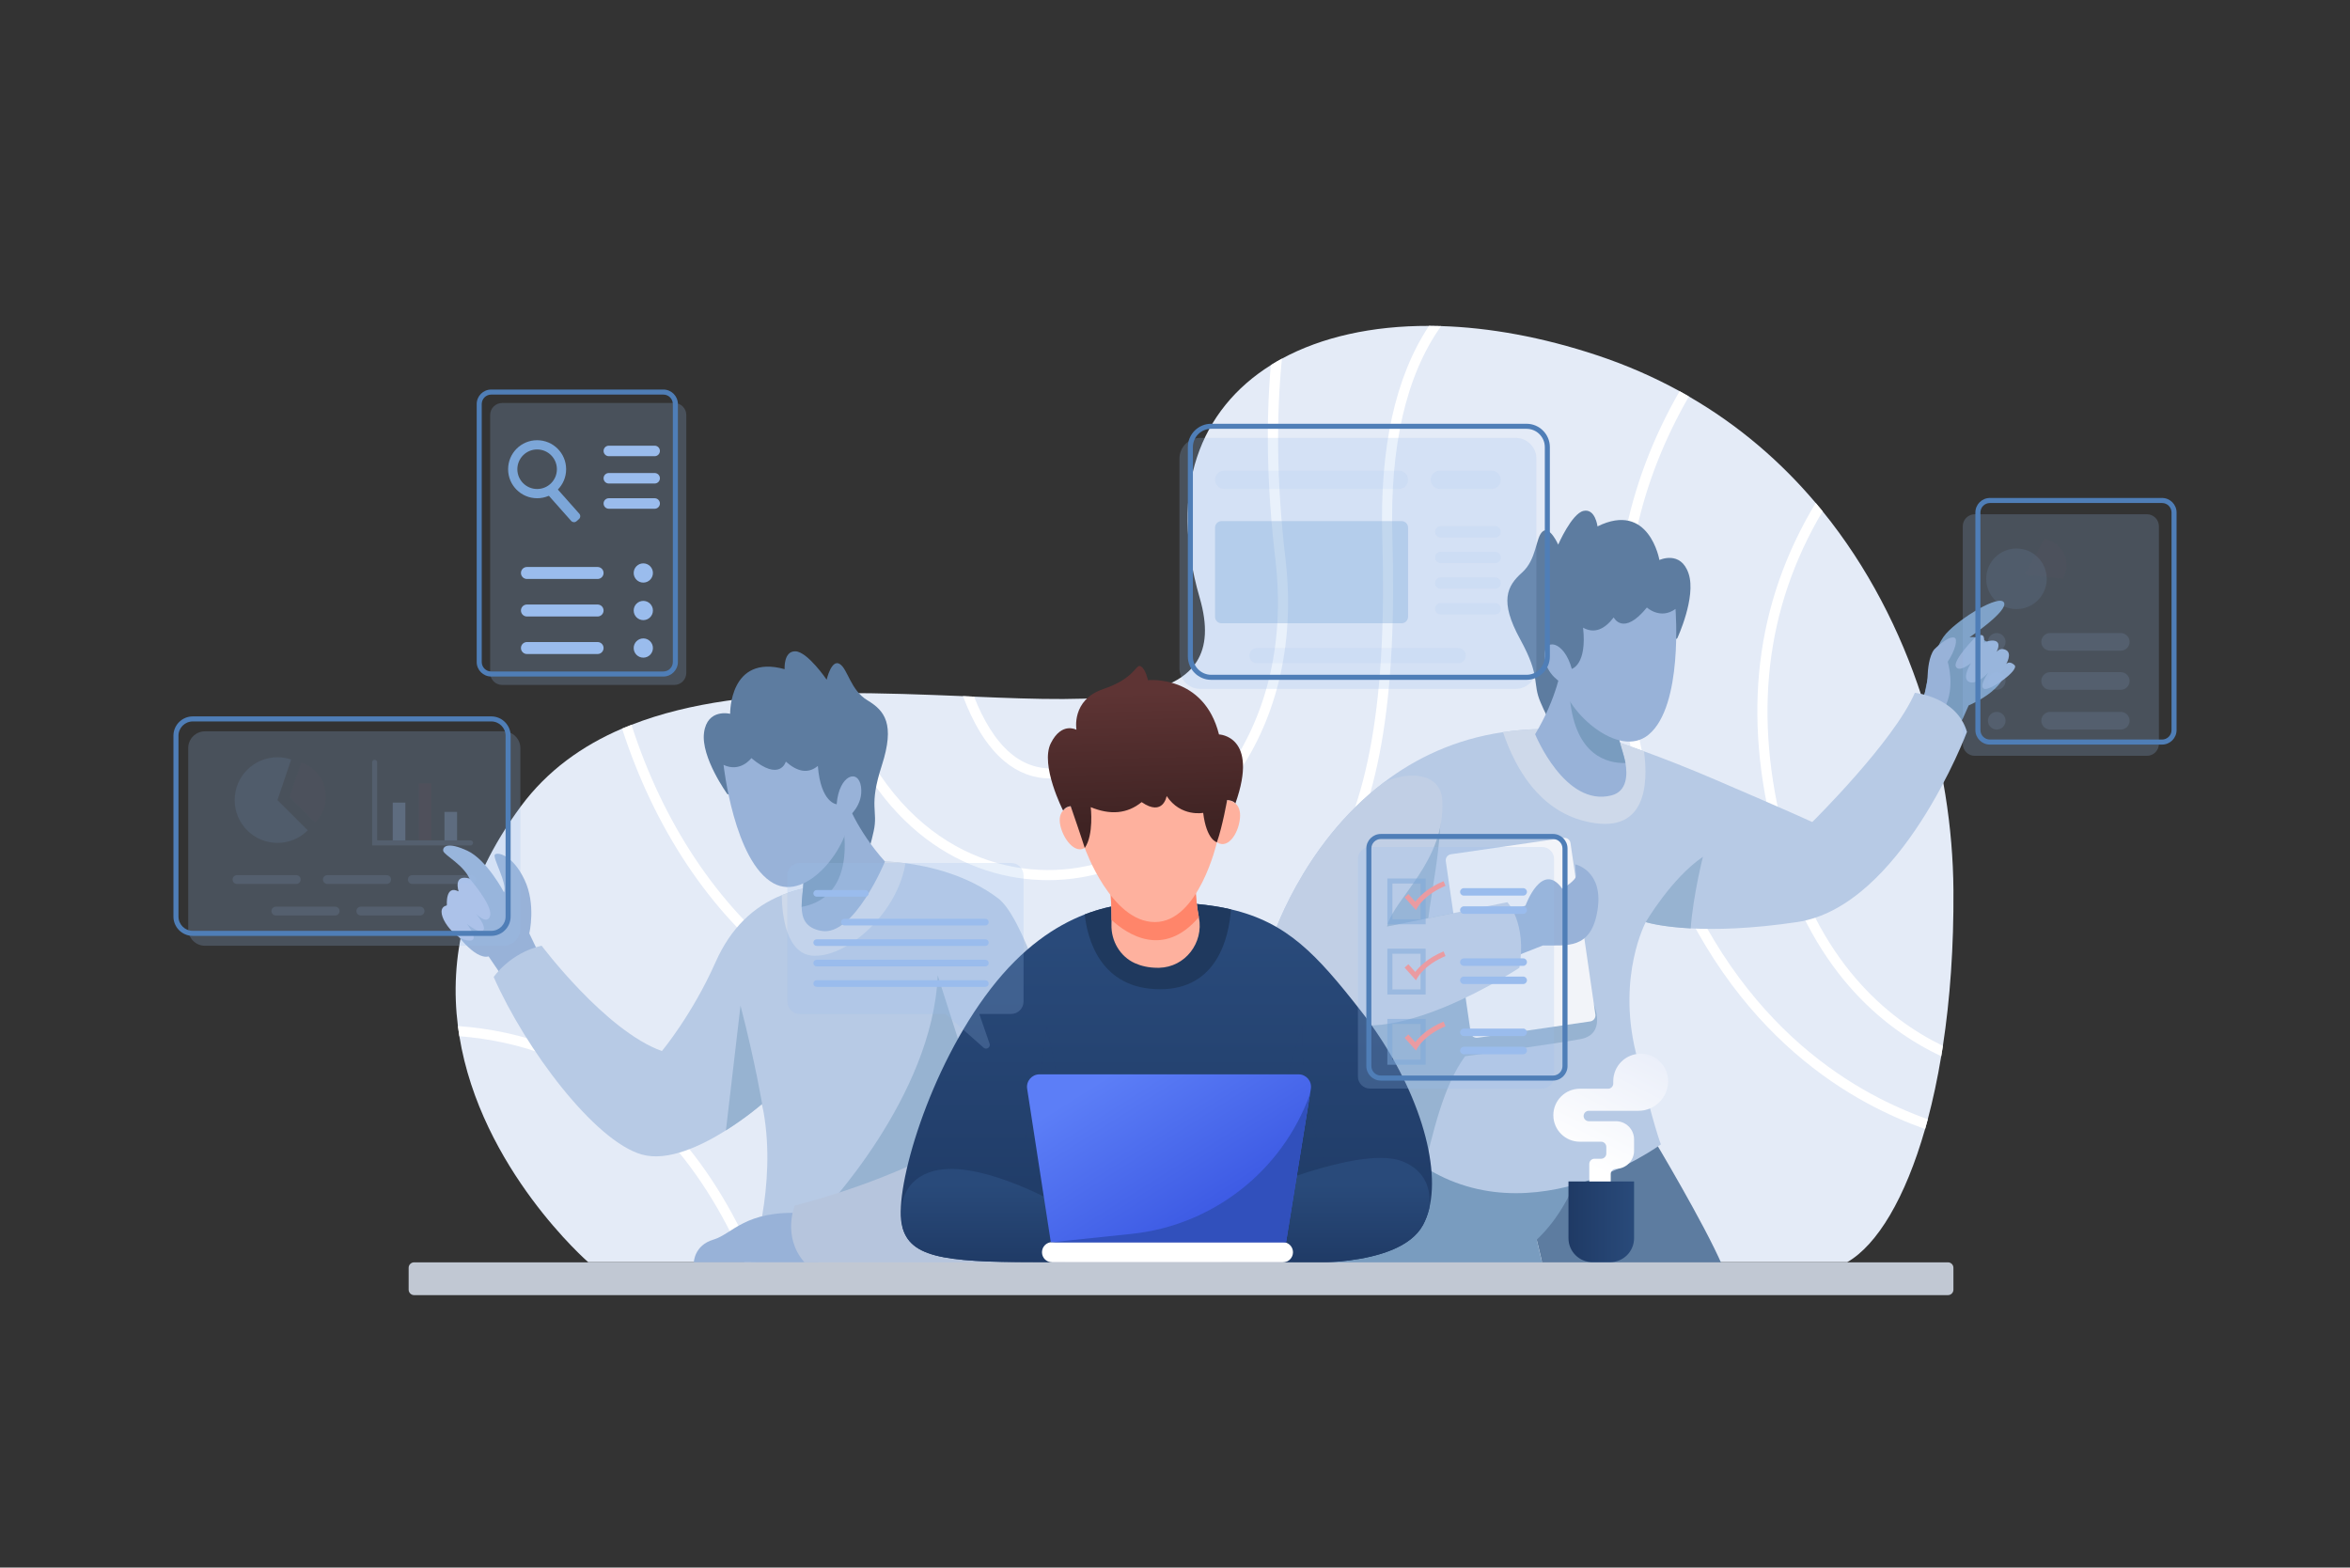 <svg width="1000" height="667" viewBox="0 0 1000 667" fill="none" xmlns="http://www.w3.org/2000/svg">
<rect x="0" y="0" width="1000" height="667" fill="#333333" stroke="none"/>
<path d="M831.25 378.725C831.422 403.031 829.79 425.315 826.763 445.025C826.549 446.507 826.313 447.988 826.055 449.425C824.466 459.024 822.534 467.976 820.343 476.243C819.957 477.66 819.57 479.055 819.183 480.429C810.769 509.844 798.809 529.725 786.055 537.068H250.31C250.31 537.068 204.643 497.476 195.475 440.924C195.239 439.485 195.025 438.047 194.854 436.587C191.289 408.44 197.022 376.385 221.691 343.041C232.942 327.863 247.734 317.299 264.718 310.021C266.049 309.463 267.358 308.925 268.711 308.411C293.895 298.556 323.481 295.464 353.195 294.992C354.698 294.971 356.202 294.948 357.705 294.948C375.395 294.82 393.045 295.549 409.77 296.216C411.359 296.301 412.926 296.365 414.493 296.429C441.502 297.568 465.85 298.405 483.519 295.164H483.541C485.173 294.863 486.719 294.519 488.222 294.133H488.243C507.802 289.345 517.443 278.245 510.507 254.369C497.067 208.059 510.83 174.115 540.779 155.371C542.305 154.405 543.893 153.481 545.503 152.601C562.445 143.412 583.85 138.603 608.067 138.668C609.765 138.668 611.482 138.711 613.222 138.753C633.811 139.376 656.29 143.433 679.627 151.184C692.187 155.349 703.889 160.503 714.731 166.449C716.062 167.18 717.394 167.931 718.682 168.704C739.938 180.985 757.823 196.487 772.637 214.005C773.646 215.165 774.611 216.347 775.578 217.549C814.074 264.997 830.863 326.252 831.25 378.725Z" fill="#E4EBF7"/>
<path d="M820.344 476.242C819.957 477.66 819.57 479.054 819.184 480.43C811.261 477.596 802.93 473.966 794.408 469.35C755.117 448.009 705.092 400.474 689.933 295.1C683.406 249.668 691.737 206.406 714.732 166.45C716.062 167.18 717.394 167.932 718.682 168.704C698.5 203.744 687.164 245.632 694.185 294.477C709.085 397.985 757.909 444.596 796.254 465.465C804.498 469.952 812.614 473.494 820.344 476.242Z" fill="white"/>
<path d="M826.763 445.025C826.548 446.506 826.312 447.989 826.055 449.426C801.235 437.769 769.954 412.412 755.352 357.362C741.247 304.053 746.872 256.732 772.636 214.006C773.646 215.165 774.612 216.346 775.578 217.549C751.08 258.944 745.863 304.74 759.518 356.268C773.474 408.934 803.039 433.54 826.763 445.025Z" fill="white"/>
<path d="M592.503 228.648C594.585 298.598 586.62 343.792 566.673 375.226C545.783 408.16 510.937 428.064 453.676 439.764C443.005 441.954 432.464 443.05 422.115 443.05C389.888 443.05 359.529 432.551 332.928 412.026C301.989 388.128 278.308 352.144 264.717 310.02C266.048 309.462 267.359 308.926 268.711 308.41C282.023 349.827 305.231 385.21 335.569 408.632C369.664 434.976 410.221 444.274 452.817 435.578C559.308 413.787 592.201 363.524 588.208 228.778C587.071 190.518 593.748 160.331 608.068 138.667C609.764 138.667 611.481 138.71 613.221 138.754C598.32 159.794 591.364 189.938 592.503 228.648Z" fill="white"/>
<path d="M459.623 373.401C455.2 374.131 450.627 374.517 445.968 374.517C411.638 374.517 372.326 353.712 353.196 294.992C354.699 294.971 356.202 294.949 357.704 294.949C378.788 357.984 423.983 374.904 458.915 369.171C506.107 361.441 551.495 312.855 542.712 238.032C538.934 205.933 538.763 178.537 540.78 155.372C542.304 154.405 543.894 153.483 545.504 152.601C543.164 176.197 543.078 204.323 546.986 237.537C556.067 315.003 508.747 365.349 459.623 373.401Z" fill="white"/>
<path d="M488.221 294.133C486.568 301.669 483.669 309.356 478.711 315.818C472.119 324.449 462.865 329.558 451.207 330.997C449.811 331.169 448.437 331.254 447.084 331.254C439.849 331.254 433.215 328.786 427.332 323.848C419.56 317.321 413.892 307.188 409.769 296.216C411.359 296.301 412.925 296.366 414.493 296.43C418.315 306.134 423.381 314.916 430.101 320.562C436.113 325.608 443.048 327.69 450.671 326.746C461.148 325.458 469.413 320.906 475.297 313.241C479.376 307.917 481.952 301.54 483.52 295.164H483.541C485.172 294.862 486.719 294.52 488.221 294.133Z" fill="white"/>
<path d="M321.506 537.068H316.826C297.566 492.968 269.806 463.576 234.209 449.641C221.283 444.575 208.165 441.933 195.477 440.925C195.239 439.485 195.025 438.047 194.854 436.588C208.229 437.553 222.099 440.303 235.775 445.648C272.941 460.205 301.754 490.907 321.506 537.068Z" fill="white"/>
<path d="M228.573 404.16L215.305 417.838L209.765 409.699L207.918 406.972C202.014 408.455 193.297 396.904 189.798 390.743C186.32 384.559 200.276 375.026 200.276 375.026C198 368.198 188.853 363.904 188.596 362.015C188.338 360.147 190.614 358.13 198.922 362.015C207.253 365.922 214.489 379.728 214.489 379.728C215.97 375.712 209.401 364.85 210.602 363.626C211.805 362.422 218.246 363.904 223.206 374.359C228.186 384.838 225.224 397.183 225.224 397.183L225.289 397.291L228.573 404.16Z" fill="#98B2D8"/>
<path d="M199.783 373.823C199.783 373.823 209.643 385.1 208.579 389.528C207.517 393.958 202.551 388.818 202.551 388.818C202.551 388.818 207.114 394.091 205.638 395.836C204.162 397.579 198.659 393.151 198.659 393.151C198.659 393.151 205.235 401.338 198.659 400.128C192.085 398.922 183.826 386.52 190.17 385.274C190.17 385.274 189.401 376.243 195.171 379.331C195.171 379.331 192.587 371.804 199.783 373.823" fill="#B1C3E8"/>
<path d="M319.578 537.147C319.578 537.147 330.678 504.727 324.838 472.758C324.838 472.758 324.817 472.693 324.795 472.543C324.795 472.479 324.773 472.393 324.751 472.286C324.581 471.449 324.409 470.611 324.237 469.774C324.237 469.774 317.797 475.398 308.907 480.981C298.237 487.701 284.002 494.378 273.074 491.243C253.021 485.51 223.691 446.521 210.079 415.733C210.079 415.733 216.886 405.534 230.477 402.399C230.477 402.399 257.679 438.642 281.662 447.23C281.662 447.23 294.543 431.837 304.549 409.291C310.947 394.906 320.545 385.803 332.653 380.909C339.523 378.095 347.21 376.658 355.562 376.399L376.581 366.587C376.581 366.587 379.995 366.61 385.298 367.295C395.153 368.585 411.534 372.191 424.782 382.283C445.178 397.827 474.527 537.147 474.527 537.147H319.578Z" fill="#B7CAE5"/>
<path d="M324.795 472.543C324.624 471.62 324.431 470.696 324.238 469.774C324.238 469.774 317.796 475.399 308.907 480.98L315.112 427.906C321.424 452.211 324.452 470.375 324.795 472.543Z" fill="#97B3D1"/>
<path d="M385.298 367.296C382.055 387.908 361.423 406.952 346.522 406.694C334.542 406.48 332.782 389.304 332.653 380.909C339.523 378.096 347.21 376.657 355.562 376.4L376.581 366.588C376.581 366.588 379.994 366.609 385.298 367.296" fill="#CED9EA"/>
<path d="M349.631 516.081C349.631 516.081 396.967 466.822 399.024 415.025L412.98 458.681L407.612 504.131L349.631 516.081Z" fill="#97B3D1"/>
<path d="M348.257 537.135H295.253C295.253 537.135 295.387 529.889 303.573 527.474C311.757 525.058 316.991 514.861 341.547 516.203L348.257 537.135Z" fill="#98B2D8"/>
<path d="M402.486 488.423C402.486 488.423 377.514 502.785 338.192 512.982C338.192 512.982 332.735 526.133 342.308 537.135H418.384L402.486 488.423Z" fill="#B6C5DD"/>
<path d="M309.503 337.879C309.503 337.879 298.199 322.276 299.589 311.771C300.979 301.267 310.704 303.734 310.704 303.734C310.704 303.734 310.252 278.207 333.881 284.734C333.881 284.734 333.361 276.939 338.521 277.142C343.68 277.343 351.772 289.212 351.772 289.212C351.772 289.212 353.78 280.419 357.275 282.494C360.769 284.57 361.847 293.644 369.145 298.012C376.444 302.379 380.959 308.034 375.228 325.744C369.499 343.456 373.797 344.71 371.751 353.803C369.808 362.44 368.253 367.692 362.893 368.179C357.533 368.664 337.013 347.016 337.013 347.016L309.503 337.879Z" fill="#5D7CA0"/>
<path d="M376.581 366.587C376.581 366.587 363.42 398.514 349.593 396.11C342.723 394.906 341.199 390.721 341.135 385.869C341.069 379.534 343.539 372.106 339.803 368.993L356.377 345.441L360.028 340.243C360.028 340.243 364.493 353.17 376.581 366.587" fill="#98B2D8"/>
<path d="M341.134 385.869C341.07 379.534 343.538 372.106 339.802 368.993L356.378 345.441C357.795 347.093 358.803 350.034 359.211 354.65C361.402 378.975 348.541 384.622 341.134 385.869Z" fill="#799CBF"/>
<path d="M307.893 325.466C307.893 325.466 312.373 366.591 329.155 375.848C343.739 383.894 361.451 359.56 361.097 347.523C361.097 347.523 367.453 342.67 366.393 334.811C365.333 326.954 357.022 329.559 356.027 342.223C356.027 342.223 349.271 341.742 348.022 325.912C343.781 329.424 339.203 328.343 334.394 324.071C334.394 324.071 332.009 332.88 319.73 322.584C319.73 322.584 315.098 328.875 307.893 325.466Z" fill="#98B2D8"/>
<path d="M703.723 484.802C703.723 484.802 725.383 520.944 732.885 538.478H656.505C656.505 538.478 652.153 517.352 644.5 497.052L703.723 484.802Z" fill="#5D7CA0"/>
<path d="M673.932 492.854C669.752 506.705 663.379 518.532 653.923 527.513L656.506 538.478L564.075 537.337L574.364 474.068L673.932 492.854Z" fill="#799CBF"/>
<path d="M818.927 295.615C818.927 295.615 821.987 276.452 828.07 269.653C834.154 262.855 850.792 252.797 852.76 256.376C854.73 259.953 838.09 271.175 838.09 271.175C838.09 271.175 845.604 269.385 852.046 280.477C858.486 291.571 837.732 300.159 837.732 300.159L833.616 309.463L817.156 299.085L818.927 295.615Z" fill="#799CBF"/>
<path d="M840.212 271.537C840.212 271.537 830.938 280.968 832.295 283.664C833.65 286.358 838.762 282.122 838.762 282.122C838.762 282.122 834.588 288.476 837.823 290.112C841.058 291.748 846.066 286.261 846.066 286.261C846.066 286.261 841.892 292.037 844.292 293.096C846.691 294.154 859.523 285.108 857.228 282.99C854.934 280.872 853.682 282.604 853.682 282.604C853.682 282.604 856.367 278.081 853.682 276.637C850.758 275.065 849.299 277.888 849.299 277.888C849.299 277.888 851.491 274.424 849.718 273.076C847.943 271.729 844.187 273.461 844.187 273.461C844.187 273.461 845.419 267.688 840.212 271.537" fill="#98B2D8"/>
<path d="M831.604 271.309C828.785 270.503 823.06 276.363 823.06 276.363C820.808 279.259 820.348 285.033 820.257 287.695C819.968 295.13 817.156 299.086 817.156 299.086L825.509 304.351C831.977 296.019 829.861 285.346 828.817 281.571C831.969 276.861 833.285 271.789 831.604 271.309Z" fill="#98B2D8"/>
<path d="M837.009 311.431C837.009 311.431 809.097 385.76 764.74 392.351C744.902 395.292 729.916 395.594 719.438 395.035C706.942 394.392 700.802 392.503 700.352 392.374C700.329 392.374 700.329 392.351 700.329 392.351C700.329 392.351 688.156 415.024 696.036 447.595C703.893 480.143 706.77 486.95 706.77 486.95C706.77 486.95 646.977 530.92 598.346 490.879L554.461 422.646L540.72 401.262C540.72 401.262 553.345 359.803 588.942 332.858L588.964 332.836C602.382 322.659 619.088 314.544 639.592 311.539C650.11 309.95 661.618 309.714 674.201 311.216C674.201 311.216 683.862 313.943 699.578 319.696C708.037 322.788 718.258 326.76 729.657 331.655C762.228 345.611 771.181 349.776 771.181 349.776C771.181 349.776 805.877 315.554 814.83 294.792C814.83 294.792 832.714 296.595 837.009 311.431" fill="#B7CAE5"/>
<path d="M613.079 345.369C612.918 362.027 609.358 378.167 607.79 390.703L635.371 385.121L678.287 427.551C678.287 427.551 683.725 439.983 672.657 442.13C663.982 443.813 623.449 449.451 623.449 449.451C614.107 462.165 609.886 481.614 605.227 500.486L564.075 428.981L613.079 345.369Z" fill="#97B3D1"/>
<path d="M674.201 349.369C654.985 344.495 644.873 327.211 639.591 311.538C650.111 309.95 661.618 309.714 674.201 311.217C674.201 311.217 683.862 313.943 699.578 319.697C701.425 333.417 700.759 356.089 674.201 349.369Z" fill="#CED9EA"/>
<path d="M724.655 364.569C724.655 364.569 720.534 380.715 719.439 395.036C706.943 394.392 700.802 392.503 700.351 392.375C700.33 392.375 700.33 392.352 700.33 392.352C700.33 392.352 711.238 373.695 724.655 364.569" fill="#97B3D1"/>
<path d="M676.693 434.624L628.765 441.581C627.346 441.786 626.03 440.804 625.825 439.385L615.235 366.434C615.03 365.017 616.013 363.702 617.431 363.496L665.361 356.54C666.778 356.333 668.095 357.317 668.301 358.734L678.887 431.684C679.094 433.101 678.11 434.418 676.693 434.624Z" fill="#F2F4F9"/>
<path d="M641.816 388.186L649.152 385.325C649.152 385.325 656.13 366.001 664.807 378.166C664.807 378.166 670.8 374.589 670.622 372.621C670.443 370.653 670.354 367.79 670.354 367.79C670.354 367.79 682.499 370.414 679.782 387.352C677.064 404.289 666.686 402.142 656.488 402.322L643.786 407.33L641.816 388.186Z" fill="#98B2D8"/>
<path d="M646.547 411.803C646.547 411.803 589.394 449.634 564.703 431.385C560.946 428.594 557.531 425.653 554.462 422.646L540.72 401.262C540.72 401.262 553.346 359.803 588.943 332.858L588.963 332.837C600.763 327.535 613.092 329.466 613.727 340.397C615.236 366.435 592.966 382.446 590.21 394.263L641.438 383.893C641.438 383.893 649.767 392.738 646.547 411.803" fill="#C1CFE5"/>
<path d="M713.731 271.598C713.731 271.598 721.899 254.148 718.557 244.092C715.217 234.035 706.131 238.287 706.131 238.287C706.131 238.287 701.775 213.13 679.795 223.984C679.795 223.984 678.839 216.231 673.809 217.4C668.779 218.568 663.064 231.746 663.064 231.746C663.064 231.746 659.439 223.487 656.397 226.183C653.355 228.878 654.003 237.994 647.655 243.656C641.309 249.319 637.936 255.72 646.895 272.038C655.853 288.355 651.868 290.396 655.588 298.942C659.12 307.059 661.633 311.927 666.988 311.396C672.345 310.864 688.427 285.744 688.427 285.744L713.731 271.598Z" fill="#5D7CA0"/>
<path d="M653.246 312.407C653.246 312.407 665.882 343.547 685.741 338.448C692.495 336.712 692.535 329.456 691.686 324.679C690.558 318.446 686.737 311.614 689.821 307.854L669.113 287.838L664.551 283.42C664.551 283.42 662.595 296.955 653.246 312.407Z" fill="#98B2D8"/>
<path d="M691.686 324.679C690.558 318.445 686.737 311.613 689.821 307.853L669.113 287.837C668.031 289.728 667.594 292.807 668.061 297.417C670.485 321.72 684.177 324.848 691.686 324.679Z" fill="#799CBF"/>
<path d="M712.978 259.103C712.978 259.103 716.31 300.338 701.567 312.584C688.757 323.228 666.783 302.659 664.871 290.771C664.871 290.771 657.715 287.199 657.279 279.282C656.842 271.364 665.494 272.362 668.852 284.612C668.852 284.612 675.397 282.868 673.649 267.088C678.475 269.739 682.766 267.816 686.686 262.715C686.686 262.715 690.686 270.919 700.808 258.499C700.808 258.499 706.542 263.806 712.978 259.103" fill="#98B2D8"/>
<path d="M461.581 389.109C449.107 393.94 435.109 403.193 421.561 420.757C395.088 455.109 380.768 505.2 383.645 520.595C383.795 521.388 383.967 522.14 384.203 522.848C388.261 536.095 405.265 537.147 447.689 537.147H550.211C550.211 537.147 595.127 540.259 605.496 521.303C606.633 519.219 607.515 516.9 608.137 514.368V514.344C613.268 493.777 601.975 459.361 579.024 430.053C560.257 406.071 547.741 392.545 523.824 386.941C514.913 384.86 504.413 383.893 491.404 383.893C484.017 383.893 473.497 384.493 461.581 389.109" fill="url(#paint0_linear)"/>
<g opacity="0.22">
<g opacity="0.22">
<path opacity="0.22" d="M427.829 502.182C438.955 484.686 442.452 460.413 445.544 435.778L455.205 485.877H538.939L554.325 435.778C553.963 459.193 557.175 482.156 568.281 504.125C568.281 504.125 513.529 566.082 427.829 502.182Z" fill="#1F395E"/>
</g>
</g>
<path d="M397.493 498.221C384.804 501.484 381.991 512.436 384.203 522.848C388.261 536.095 405.265 537.147 447.689 537.147H453.251L451.985 513.251C451.985 513.251 424.729 497.389 404.697 497.391C402.157 497.391 399.731 497.647 397.493 498.221" fill="url(#paint1_linear)"/>
<path d="M523.652 511.383L519.787 537.147H550.211C550.211 537.147 595.127 540.259 605.496 521.303C606.633 519.219 607.515 516.9 608.137 514.368C608.159 514.344 608.137 514.344 608.137 514.344C609.255 505.908 606.355 498.007 596.908 494.207C594.299 493.155 591.06 492.699 587.408 492.699C564.007 492.7 523.652 511.383 523.652 511.383" fill="url(#paint2_linear)"/>
<path d="M523.824 386.942C522.922 398.986 517.94 420.928 493.68 420.928C468.108 420.928 462.698 399.308 461.582 389.11C473.498 384.494 484.018 383.894 491.404 383.894C504.414 383.894 514.914 384.859 523.824 386.942Z" fill="#1F395E"/>
<path d="M545.917 537.135H447.69C445.319 537.135 443.397 535.214 443.397 532.842C443.397 530.47 445.319 528.549 447.69 528.549H545.917C548.287 528.549 550.211 530.47 550.211 532.842C550.211 535.214 548.287 537.135 545.917 537.135Z" fill="white"/>
<path d="M442.303 457.148C439.081 457.148 436.591 460.047 437.084 463.247L447.153 528.559H547.269L557.445 465.543V465.523L557.812 463.289C558.327 460.068 555.857 457.148 552.593 457.148H442.303Z" fill="url(#paint3_linear)"/>
<path d="M557.445 465.543L547.269 528.559H447.691L481.441 525.038C516.093 521.452 545.616 498.307 557.445 465.543Z" fill="#3150BC"/>
<path d="M493.271 411.803H492.606C488.742 411.803 485.542 411.009 482.945 409.85C476.633 407.015 472.81 400.425 472.961 393.511C472.982 392.802 472.982 392.115 472.982 391.429C473.003 385.697 472.638 380.93 472.638 380.93V378.353L508.709 376.743C508.837 381.939 509.438 386.554 510.147 390.247C510.167 390.313 510.167 390.355 510.19 390.419C512.251 401.262 504.307 411.525 493.271 411.803Z" fill="#FEB19E"/>
<path d="M510.147 390.247C495.118 407.895 479.68 397.591 472.982 391.429C473.004 385.697 472.639 380.93 472.639 380.93V378.353L508.708 376.743C508.838 381.939 509.439 386.554 510.147 390.247Z" fill="#FF856A"/>
<path d="M461.601 360.82C461.601 360.82 472.784 392.347 491.436 392.347C510.089 392.347 517.842 358.399 517.842 358.399V328.876H460.17L461.601 360.82Z" fill="#FEB19E"/>
<path d="M455.599 343.034C455.599 343.034 450.106 344.039 451.044 350.345C451.984 356.653 457.71 364.301 462.362 360.277L455.599 343.034Z" fill="#FEB19E"/>
<path d="M522.198 340.397C522.198 340.397 527.777 340.645 527.703 347.021C527.631 353.397 522.999 361.755 517.842 358.399L522.198 340.397Z" fill="#FEB19E"/>
<path d="M469.517 293.181C455.741 297.833 458.068 310.536 458.068 310.536C458.068 310.536 451.805 306.959 447.153 316.261C442.503 325.565 452.383 344.892 452.383 344.892C453.636 343.104 455.599 343.033 455.599 343.033C460.171 356.187 461.6 360.82 461.6 360.82C465.537 355.185 464.152 343.457 464.152 343.457C472.392 346.855 479.656 346.327 485.8 341.309C495.015 347.661 496.445 338.716 496.445 338.716C502.439 347.751 511.992 345.877 511.992 345.877C513.424 357.508 517.843 358.399 517.843 358.399C520.257 351.421 522.197 340.397 522.197 340.397C525.037 340.665 525.708 341.859 525.708 341.859C535.908 313.053 518.721 312.505 518.721 312.505C512.28 286.92 488.484 289.424 488.484 289.424C488.484 289.424 487.589 284.772 485.441 283.52C485.253 283.409 485.08 283.357 484.913 283.357C483.188 283.357 482.081 288.94 469.517 293.181" fill="url(#paint4_linear)"/>
<g opacity="0.6">
<g opacity="0.6">
<path opacity="0.6" d="M430.258 367.193H340.338C337.413 367.193 335.042 369.563 335.042 372.489V426.158C335.042 429.083 337.413 431.454 340.338 431.454H402.365L418.541 445.793C419.763 446.877 421.63 445.629 421.095 444.085L416.723 431.454H430.258C433.183 431.454 435.555 429.083 435.555 426.158V372.489C435.555 369.563 433.183 367.193 430.258 367.193Z" fill="#9ABCED"/>
</g>
</g>
<path d="M368.232 381.551H347.518C346.738 381.551 346.106 380.919 346.106 380.139C346.106 379.358 346.738 378.727 347.518 378.727H368.232C369.012 378.727 369.644 379.358 369.644 380.139C369.644 380.919 369.012 381.551 368.232 381.551Z" fill="#9ABCED"/>
<path d="M419.313 393.792H359.287C358.507 393.792 357.875 393.159 357.875 392.379C357.875 391.599 358.507 390.967 359.287 390.967H419.313C420.093 390.967 420.725 391.599 420.725 392.379C420.725 393.159 420.093 393.792 419.313 393.792Z" fill="#9ABCED"/>
<path d="M419.312 402.501H347.518C346.738 402.501 346.106 401.868 346.106 401.088C346.106 400.308 346.738 399.676 347.518 399.676H419.312C420.092 399.676 420.724 400.308 420.724 401.088C420.724 401.868 420.092 402.501 419.312 402.501Z" fill="#9ABCED"/>
<path d="M419.312 411.211H347.518C346.738 411.211 346.106 410.578 346.106 409.798C346.106 409.018 346.738 408.386 347.518 408.386H419.312C420.092 408.386 420.724 409.018 420.724 409.798C420.724 410.578 420.092 411.211 419.312 411.211Z" fill="#9ABCED"/>
<path d="M419.312 419.921H347.518C346.738 419.921 346.106 419.287 346.106 418.507C346.106 417.727 346.738 417.095 347.518 417.095H419.312C420.092 417.095 420.724 417.727 420.724 418.507C420.724 419.287 420.092 419.921 419.312 419.921Z" fill="#9ABCED"/>
<path d="M828.914 551.091H176.222C174.935 551.091 173.891 550.049 173.891 548.762V539.465C173.891 538.178 174.935 537.135 176.222 537.135H828.914C830.201 537.135 831.243 538.178 831.243 539.465V548.762C831.243 550.049 830.201 551.091 828.914 551.091Z" fill="#C1C8D3"/>
<path d="M667.437 502.716V526.871C667.437 532.503 672.004 537.069 677.636 537.069H685.151C690.784 537.069 695.348 532.503 695.348 526.871V502.716H667.437Z" fill="url(#paint5_linear)"/>
<path d="M686.492 460.045V461.051C686.492 462.273 685.501 463.264 684.279 463.264H672.269C666.043 463.264 660.997 468.312 660.997 474.536C660.997 480.761 666.043 485.809 672.269 485.809H681.327C682.549 485.809 683.54 486.8 683.54 488.023V490.841C683.54 492.064 682.549 493.055 681.327 493.055H678.509C677.285 493.055 676.295 494.045 676.295 495.268V502.716H685.42V499.563C685.42 498.34 686.409 497.349 687.632 497.349C691.895 497.349 695.348 493.895 695.348 489.633V484.801C695.348 480.541 691.895 477.085 687.632 477.085H676.093C674.869 477.085 673.879 476.095 673.879 474.872C673.879 473.651 674.869 472.657 676.093 472.657H697.228C704.193 472.657 709.841 467.011 709.841 460.045C709.841 453.596 704.615 448.369 698.167 448.369C691.72 448.369 686.492 453.596 686.492 460.045" fill="url(#paint6_linear)"/>
<g opacity="0.6">
<g opacity="0.6">
<path opacity="0.6" d="M656.203 463.198H582.936C580.12 463.198 577.838 460.915 577.838 458.099V365.509C577.838 362.693 580.12 360.41 582.936 360.41H656.203C659.019 360.41 661.303 362.693 661.303 365.509V458.099C661.303 460.915 659.019 463.198 656.203 463.198Z" fill="#9ABCED"/>
</g>
</g>
<path d="M587.589 357.01C585.369 357.01 583.563 358.816 583.563 361.037V453.626C583.563 455.846 585.369 457.652 587.589 457.652H660.855C663.077 457.652 664.882 455.846 664.882 453.626V361.037C664.882 358.816 663.077 357.01 660.855 357.01H587.589ZM660.855 459.8H587.589C584.186 459.8 581.417 457.03 581.417 453.626V361.037C581.417 357.634 584.186 354.864 587.589 354.864H660.855C664.259 354.864 667.029 357.634 667.029 361.037V453.626C667.029 457.03 664.259 459.8 660.855 459.8" fill="#4F7EB7"/>
<g opacity="0.71">
<path opacity="0.71" d="M592.508 391.151H604.497V375.944H592.508V391.151ZM606.644 393.299H590.36V373.798H606.644V393.299Z" fill="#7CA6D8"/>
</g>
<path d="M602.547 387.25L597.703 381.85L599.3 380.417L602.238 383.694C603.728 381.729 607.376 377.798 614.287 374.951L615.104 376.937C606.48 380.487 603.315 385.901 603.286 385.955L602.547 387.25Z" fill="#EA9BA1"/>
<path d="M648.168 381.1H622.909C622.029 381.1 621.315 380.387 621.315 379.507C621.315 378.627 622.029 377.912 622.909 377.912H648.168C649.048 377.912 649.763 378.627 649.763 379.507C649.763 380.387 649.048 381.1 648.168 381.1Z" fill="#9ABCED"/>
<path d="M648.168 388.844H622.909C622.029 388.844 621.315 388.131 621.315 387.251C621.315 386.369 622.029 385.655 622.909 385.655H648.168C649.048 385.655 649.763 386.369 649.763 387.251C649.763 388.131 649.048 388.844 648.168 388.844Z" fill="#9ABCED"/>
<g opacity="0.71">
<path opacity="0.71" d="M592.508 421.031H604.497V405.823H592.508V421.031ZM606.644 423.177H590.36V403.676H606.644V423.177Z" fill="#7CA6D8"/>
</g>
<path d="M602.547 417.129L597.703 411.729L599.3 410.296L602.238 413.573C603.728 411.608 607.376 407.677 614.287 404.832L615.104 406.816C606.48 410.368 603.315 415.78 603.286 415.834L602.547 417.129Z" fill="#EA9BA1"/>
<path d="M648.168 410.981H622.909C622.029 410.981 621.315 410.267 621.315 409.386C621.315 408.506 622.029 407.791 622.909 407.791H648.168C649.048 407.791 649.763 408.506 649.763 409.386C649.763 410.267 649.048 410.981 648.168 410.981Z" fill="#9ABCED"/>
<path d="M648.168 418.723H622.909C622.029 418.723 621.315 418.01 621.315 417.13C621.315 416.25 622.029 415.534 622.909 415.534H648.168C649.048 415.534 649.763 416.25 649.763 417.13C649.763 418.01 649.048 418.723 648.168 418.723Z" fill="#9ABCED"/>
<g opacity="0.71">
<path opacity="0.71" d="M592.508 450.911H604.497V435.704H592.508V450.911ZM606.644 453.057H590.36V433.556H606.644V453.057Z" fill="#7CA6D8"/>
</g>
<path d="M602.547 447.008L597.703 441.609L599.3 440.175L602.238 443.452C603.728 441.487 607.376 437.556 614.287 434.711L615.104 436.695C606.48 440.247 603.315 445.66 603.286 445.715L602.547 447.008Z" fill="#EA9BA1"/>
<path d="M648.168 440.859H622.909C622.029 440.859 621.315 440.146 621.315 439.266C621.315 438.385 622.029 437.67 622.909 437.67H648.168C649.048 437.67 649.763 438.385 649.763 439.266C649.763 440.146 649.048 440.859 648.168 440.859Z" fill="#9ABCED"/>
<path d="M648.168 448.603H622.909C622.029 448.603 621.315 447.888 621.315 447.008C621.315 446.128 622.029 445.413 622.909 445.413H648.168C649.048 445.413 649.763 446.128 649.763 447.008C649.763 447.888 649.048 448.603 648.168 448.603Z" fill="#9ABCED"/>
<g opacity="0.6">
<g opacity="0.6">
<path opacity="0.6" d="M913.586 321.608H840.319C837.503 321.608 835.221 319.325 835.221 316.509V223.919C835.221 221.103 837.503 218.82 840.319 218.82H913.586C916.402 218.82 918.686 221.103 918.686 223.919V316.509C918.686 319.325 916.402 321.608 913.586 321.608Z" fill="#9ABCED"/>
</g>
</g>
<path d="M846.762 214.037C844.542 214.037 842.735 215.844 842.735 218.064V310.653C842.735 312.872 844.542 314.679 846.762 314.679H920.028C922.248 314.679 924.054 312.872 924.054 310.653V218.064C924.054 215.844 922.248 214.037 920.028 214.037H846.762ZM920.028 316.825H846.762C843.358 316.825 840.588 314.057 840.588 310.653V218.064C840.588 214.659 843.358 211.891 846.762 211.891H920.028C923.431 211.891 926.2 214.659 926.2 218.064V310.653C926.2 314.057 923.431 316.825 920.028 316.825Z" fill="#4F7EB7"/>
<g opacity="0.5">
<g opacity="0.5">
<path opacity="0.5" d="M870.961 246.284C870.961 253.399 865.194 259.165 858.08 259.165C850.965 259.165 845.197 253.399 845.197 246.284C845.197 239.169 850.965 233.401 858.08 233.401C865.194 233.401 870.961 239.169 870.961 246.284Z" fill="#7CA6D8"/>
</g>
<g opacity="0.5">
<g opacity="0.5">
<g opacity="0.5">
<g opacity="0.5">
<path opacity="0.5" d="M861.478 244.584L870.066 229.287C877.939 231.255 881.696 238.68 877.939 246.284L861.478 244.584Z" fill="#E83F54"/>
</g>
</g>
</g>
</g>
<g opacity="0.5">
<path opacity="0.5" d="M853.427 273.121C853.427 275.197 851.744 276.878 849.67 276.878C847.595 276.878 845.912 275.197 845.912 273.121C845.912 271.046 847.595 269.364 849.67 269.364C851.744 269.364 853.427 271.046 853.427 273.121Z" fill="#9ABCED"/>
</g>
<g opacity="0.5">
<path opacity="0.5" d="M853.427 289.76C853.427 291.836 851.744 293.518 849.67 293.518C847.595 293.518 845.912 291.836 845.912 289.76C845.912 287.686 847.595 286.003 849.67 286.003C851.744 286.003 853.427 287.686 853.427 289.76Z" fill="#9ABCED"/>
</g>
<g opacity="0.5">
<path opacity="0.5" d="M902.45 276.878H872.392C870.317 276.878 868.636 275.197 868.636 273.121C868.636 271.046 870.317 269.364 872.392 269.364H902.45C904.526 269.364 906.208 271.046 906.208 273.121C906.208 275.197 904.526 276.878 902.45 276.878Z" fill="#9ABCED"/>
</g>
<g opacity="0.5">
<path opacity="0.5" d="M902.45 293.518H872.392C870.317 293.518 868.636 291.836 868.636 289.761C868.636 287.685 870.317 286.004 872.392 286.004H902.45C904.526 286.004 906.208 287.685 906.208 289.761C906.208 291.836 904.526 293.518 902.45 293.518Z" fill="#9ABCED"/>
</g>
<g opacity="0.5">
<path opacity="0.5" d="M853.427 306.669C853.427 308.743 851.744 310.426 849.67 310.426C847.595 310.426 845.912 308.743 845.912 306.669C845.912 304.593 847.595 302.911 849.67 302.911C851.744 302.911 853.427 304.593 853.427 306.669Z" fill="#9ABCED"/>
</g>
<g opacity="0.5">
<path opacity="0.5" d="M902.45 310.426H872.392C870.317 310.426 868.636 308.743 868.636 306.668C868.636 304.592 870.317 302.911 872.392 302.911H902.45C904.526 302.911 906.208 304.592 906.208 306.668C906.208 308.743 904.526 310.426 902.45 310.426Z" fill="#9ABCED"/>
</g>
</g>
<g opacity="0.6">
<g opacity="0.6">
<path opacity="0.6" d="M286.941 291.445H213.674C210.857 291.445 208.575 289.163 208.575 286.345V176.58C208.575 173.764 210.857 171.48 213.674 171.48H286.941C289.757 171.48 292.039 173.764 292.039 176.58V286.345C292.039 289.163 289.757 291.445 286.941 291.445Z" fill="#9ABCED"/>
</g>
</g>
<path d="M209.022 167.902C206.802 167.902 204.997 169.709 204.997 171.929V281.694C204.997 283.914 206.802 285.72 209.022 285.72H282.289C284.509 285.72 286.314 283.914 286.314 281.694V171.929C286.314 169.709 284.509 167.902 282.289 167.902H209.022ZM282.289 287.868H209.022C205.618 287.868 202.85 285.098 202.85 281.694V171.929C202.85 168.524 205.618 165.756 209.022 165.756H282.289C285.693 165.756 288.462 168.524 288.462 171.929V281.694C288.462 285.098 285.693 287.868 282.289 287.868" fill="#4F7EB7"/>
<path d="M246.377 220.858L245.329 221.788C244.664 222.379 243.646 222.319 243.056 221.654L232.306 209.551L235.762 206.482L246.512 218.584C247.102 219.25 247.042 220.267 246.377 220.858Z" fill="#7CA6D8"/>
<path d="M228.564 208.074C223.929 208.074 220.149 204.315 220.149 199.66C220.149 195.006 223.929 191.247 228.564 191.247C233.217 191.247 236.977 195.006 236.977 199.66C236.977 204.315 233.217 208.074 228.564 208.074ZM228.564 187.315C221.757 187.315 216.219 192.832 216.219 199.66C216.219 206.488 221.757 212.006 228.564 212.006C235.392 212.006 240.909 206.488 240.909 199.66C240.909 192.832 235.392 187.315 228.564 187.315Z" fill="#7CA6D8"/>
<path d="M278.578 194.114H259.077C257.841 194.114 256.839 193.113 256.839 191.877C256.839 190.642 257.841 189.641 259.077 189.641H278.578C279.813 189.641 280.814 190.642 280.814 191.877C280.814 193.113 279.813 194.114 278.578 194.114Z" fill="#9ABCED"/>
<path d="M278.578 205.744H259.077C257.841 205.744 256.839 204.742 256.839 203.508C256.839 202.272 257.841 201.27 259.077 201.27H278.578C279.813 201.27 280.814 202.272 280.814 203.508C280.814 204.742 279.813 205.744 278.578 205.744Z" fill="#9ABCED"/>
<path d="M278.578 216.479H259.077C257.841 216.479 256.839 215.477 256.839 214.243C256.839 213.007 257.841 212.005 259.077 212.005H278.578C279.813 212.005 280.814 213.007 280.814 214.243C280.814 215.477 279.813 216.479 278.578 216.479Z" fill="#9ABCED"/>
<path d="M254.29 246.358H224.232C222.824 246.358 221.682 245.216 221.682 243.808C221.682 242.4 222.824 241.259 224.232 241.259H254.29C255.698 241.259 256.84 242.4 256.84 243.808C256.84 245.216 255.698 246.358 254.29 246.358Z" fill="#9ABCED"/>
<path d="M254.29 262.326H224.232C222.824 262.326 221.682 261.185 221.682 259.777C221.682 258.369 222.824 257.228 224.232 257.228H254.29C255.698 257.228 256.84 258.369 256.84 259.777C256.84 261.185 255.698 262.326 254.29 262.326Z" fill="#9ABCED"/>
<path d="M254.29 278.295H224.232C222.824 278.295 221.682 277.154 221.682 275.744C221.682 274.338 222.824 273.195 224.232 273.195H254.29C255.698 273.195 256.84 274.338 256.84 275.744C256.84 277.154 255.698 278.295 254.29 278.295Z" fill="#9ABCED"/>
<path d="M277.84 243.808C277.84 246.068 276.008 247.901 273.748 247.901C271.487 247.901 269.655 246.068 269.655 243.808C269.655 241.548 271.487 239.716 273.748 239.716C276.008 239.716 277.84 241.548 277.84 243.808Z" fill="#9ABCED"/>
<path d="M277.84 259.777C277.84 262.037 276.008 263.869 273.748 263.869C271.487 263.869 269.655 262.037 269.655 259.777C269.655 257.517 271.487 255.683 273.748 255.683C276.008 255.683 277.84 257.517 277.84 259.777Z" fill="#9ABCED"/>
<path d="M277.84 275.745C277.84 278.005 276.008 279.838 273.748 279.838C271.487 279.838 269.655 278.005 269.655 275.745C269.655 273.485 271.487 271.653 273.748 271.653C276.008 271.653 277.84 273.485 277.84 275.745Z" fill="#9ABCED"/>
<g opacity="0.6">
<g opacity="0.6">
<path opacity="0.6" d="M644.932 293.123H510.743C505.851 293.123 501.887 289.157 501.887 284.267V195.165C501.887 190.273 505.851 186.309 510.743 186.309H644.932C649.823 186.309 653.788 190.273 653.788 195.165V284.267C653.788 289.157 649.823 293.123 644.932 293.123Z" fill="#9ABCED"/>
</g>
</g>
<path d="M515.396 182.462C511.104 182.462 507.612 185.953 507.612 190.245V279.346C507.612 283.638 511.104 287.129 515.396 287.129H649.585C653.876 287.129 657.368 283.638 657.368 279.346V190.245C657.368 185.953 653.876 182.462 649.585 182.462H515.396ZM649.585 289.276H515.396C509.921 289.276 505.467 284.822 505.467 279.346V190.245C505.467 184.769 509.921 180.316 515.396 180.316H649.585C655.059 180.316 659.515 184.769 659.515 190.245V279.346C659.515 284.822 655.059 289.276 649.585 289.276Z" fill="#4F7EB7"/>
<g opacity="0.5">
<g opacity="0.5">
<path opacity="0.5" d="M595.283 208.047H520.941C518.793 208.047 517.051 206.304 517.051 204.156C517.051 202.007 518.793 200.264 520.941 200.264H595.283C597.431 200.264 599.173 202.007 599.173 204.156C599.173 206.304 597.431 208.047 595.283 208.047Z" fill="#9ABCED"/>
</g>
</g>
<g opacity="0.71">
<g opacity="0.71">
<path opacity="0.71" d="M596.423 265.211H519.801C518.282 265.211 517.051 263.98 517.051 262.46V224.486C517.051 222.966 518.282 221.735 519.801 221.735H596.423C597.942 221.735 599.174 222.966 599.174 224.486V262.46C599.174 263.98 597.942 265.211 596.423 265.211Z" fill="#7CA6D8"/>
</g>
</g>
<g opacity="0.5">
<g opacity="0.5">
<path opacity="0.5" d="M634.733 208.047H612.726C610.577 208.047 608.834 206.304 608.834 204.156C608.834 202.007 610.577 200.264 612.726 200.264H634.733C636.882 200.264 638.625 202.007 638.625 204.156C638.625 206.304 636.882 208.047 634.733 208.047Z" fill="#9ABCED"/>
</g>
</g>
<g opacity="0.5">
<g opacity="0.5">
<path opacity="0.5" d="M636.21 228.712H613.084C611.75 228.712 610.67 227.631 610.67 226.296C610.67 224.963 611.75 223.88 613.084 223.88H636.21C637.543 223.88 638.626 224.963 638.626 226.296C638.626 227.631 637.543 228.712 636.21 228.712Z" fill="#9ABCED"/>
</g>
</g>
<g opacity="0.5">
<g opacity="0.5">
<path opacity="0.5" d="M636.21 239.626H613.084C611.75 239.626 610.67 238.544 610.67 237.21C610.67 235.876 611.75 234.795 613.084 234.795H636.21C637.543 234.795 638.626 235.876 638.626 237.21C638.626 238.544 637.543 239.626 636.21 239.626Z" fill="#9ABCED"/>
</g>
</g>
<g opacity="0.5">
<g opacity="0.5">
<path opacity="0.5" d="M636.21 250.54H613.084C611.75 250.54 610.67 249.458 610.67 248.124C610.67 246.79 611.75 245.709 613.084 245.709H636.21C637.543 245.709 638.626 246.79 638.626 248.124C638.626 249.458 637.543 250.54 636.21 250.54Z" fill="#9ABCED"/>
</g>
</g>
<g opacity="0.5">
<g opacity="0.5">
<path opacity="0.5" d="M636.21 261.454H613.084C611.75 261.454 610.67 260.373 610.67 259.038C610.67 257.705 611.75 256.623 613.084 256.623H636.21C637.543 256.623 638.626 257.705 638.626 259.038C638.626 260.373 637.543 261.454 636.21 261.454Z" fill="#9ABCED"/>
</g>
</g>
<g opacity="0.5">
<g opacity="0.5">
<path opacity="0.5" d="M620.509 282.208H534.897C533.118 282.208 531.677 280.766 531.677 278.987C531.677 277.208 533.118 275.767 534.897 275.767H620.509C622.288 275.767 623.73 277.208 623.73 278.987C623.73 280.766 622.288 282.208 620.509 282.208Z" fill="#9ABCED"/>
</g>
</g>
<g opacity="0.6">
<g opacity="0.6">
<path opacity="0.6" d="M214.271 402.435H87.239C83.287 402.435 80.083 399.231 80.083 395.278V318.343C80.083 314.391 83.287 311.186 87.239 311.186H214.271C218.223 311.186 221.429 314.391 221.429 318.343V395.278C221.429 399.231 218.223 402.435 214.271 402.435Z" fill="#9ABCED"/>
</g>
</g>
<path d="M82.029 306.981C78.675 306.981 75.947 309.71 75.947 313.063V389.999C75.947 393.353 78.675 396.081 82.029 396.081H209.061C212.416 396.081 215.144 393.353 215.144 389.999V313.063C215.144 309.71 212.416 306.981 209.061 306.981H82.029ZM209.061 398.229H82.029C77.492 398.229 73.799 394.535 73.799 389.999V313.063C73.799 308.525 77.492 304.834 82.029 304.834H209.061C213.599 304.834 217.292 308.525 217.292 313.063V389.999C217.292 394.535 213.599 398.229 209.061 398.229Z" fill="#4F7EB7"/>
<g opacity="0.5">
<g opacity="0.5">
<path opacity="0.5" d="M130.948 353.311C127.663 356.617 123.112 358.657 118.065 358.657C108.017 358.657 99.859 350.498 99.859 340.45C99.859 330.381 108.017 322.222 118.065 322.222C120.105 322.222 122.081 322.565 123.905 323.189L118.065 340.45L130.948 353.311Z" fill="#7CA6D8"/>
</g>
<g opacity="0.5">
<g opacity="0.5">
<g opacity="0.5">
<g opacity="0.5">
<path opacity="0.5" d="M138.687 339.044C138.687 343.311 136.955 347.178 134.147 349.966L123.207 339.044L128.167 324.386C134.275 326.446 138.687 332.226 138.687 339.044Z" fill="#E83F54"/>
</g>
</g>
</g>
</g>
<g opacity="0.5">
<path opacity="0.5" d="M200.225 359.731H158.358V324.385C158.358 323.792 158.838 323.312 159.431 323.312C160.025 323.312 160.505 323.792 160.505 324.385V357.584H200.225C200.818 357.584 201.298 358.064 201.298 358.657C201.298 359.252 200.818 359.731 200.225 359.731Z" fill="#9ABCED"/>
</g>
<path opacity="0.5" d="M172.492 341.521H167.125V357.584H172.492V341.521Z" fill="#9ABCED"/>
<g opacity="0.5">
<g opacity="0.5">
<g opacity="0.5">
<path opacity="0.5" d="M183.585 333.372H178.217V357.584H183.585V333.372Z" fill="#E83F54"/>
</g>
</g>
</g>
<path opacity="0.5" d="M194.5 345.477H189.132V357.583H194.5V345.477Z" fill="#9ABCED"/>
<g opacity="0.5">
<path opacity="0.5" d="M126.067 376.133H100.839C99.802 376.133 98.96 375.292 98.96 374.256C98.96 373.217 99.802 372.377 100.839 372.377H126.067C127.104 372.377 127.946 373.217 127.946 374.256C127.946 375.292 127.104 376.133 126.067 376.133Z" fill="#9ABCED"/>
</g>
<g opacity="0.5">
<path opacity="0.5" d="M164.53 376.133H139.303C138.265 376.133 137.423 375.292 137.423 374.256C137.423 373.217 138.265 372.377 139.303 372.377H164.53C165.567 372.377 166.409 373.217 166.409 374.256C166.409 375.292 165.567 376.133 164.53 376.133Z" fill="#9ABCED"/>
</g>
<g opacity="0.5">
<path opacity="0.5" d="M200.672 376.133H175.445C174.407 376.133 173.565 375.292 173.565 374.256C173.565 373.217 174.407 372.377 175.445 372.377H200.672C201.709 372.377 202.551 373.217 202.551 374.256C202.551 375.292 201.709 376.133 200.672 376.133Z" fill="#9ABCED"/>
</g>
<g opacity="0.5">
<path opacity="0.5" d="M142.617 389.552H117.39C116.351 389.552 115.51 388.711 115.51 387.674C115.51 386.635 116.351 385.796 117.39 385.796H142.617C143.654 385.796 144.495 386.635 144.495 387.674C144.495 388.711 143.654 389.552 142.617 389.552Z" fill="#9ABCED"/>
</g>
<g opacity="0.5">
<path opacity="0.5" d="M178.758 389.552H153.532C152.493 389.552 151.652 388.711 151.652 387.674C151.652 386.635 152.493 385.796 153.532 385.796H178.758C179.796 385.796 180.637 386.635 180.637 387.674C180.637 388.711 179.796 389.552 178.758 389.552Z" fill="#9ABCED"/>
</g>
</g>
<defs>
<linearGradient id="paint0_linear" x1="496.319" y1="528.709" x2="496.319" y2="399.529" gradientUnits="userSpaceOnUse">
<stop stop-color="#1F3A65"/>
<stop offset="1" stop-color="#294A7A"/>
</linearGradient>
<linearGradient id="paint1_linear" x1="418.385" y1="538.728" x2="418.385" y2="504.001" gradientUnits="userSpaceOnUse">
<stop stop-color="#1F3A65"/>
<stop offset="1" stop-color="#294A7A"/>
</linearGradient>
<linearGradient id="paint2_linear" x1="564.075" y1="538.728" x2="564.075" y2="504.001" gradientUnits="userSpaceOnUse">
<stop stop-color="#1F3A65"/>
<stop offset="1" stop-color="#294A7A"/>
</linearGradient>
<linearGradient id="paint3_linear" x1="522.01" y1="525.677" x2="476.923" y2="454.11" gradientUnits="userSpaceOnUse">
<stop stop-color="#3855E1"/>
<stop offset="1" stop-color="#5C7EF7"/>
</linearGradient>
<linearGradient id="paint4_linear" x1="488.1" y1="350.633" x2="486.659" y2="294.427" gradientUnits="userSpaceOnUse">
<stop stop-color="#3F2323"/>
<stop offset="1" stop-color="#5E3434"/>
</linearGradient>
<linearGradient id="paint5_linear" x1="667.438" y1="519.892" x2="695.349" y2="519.892" gradientUnits="userSpaceOnUse">
<stop stop-color="#1F3A65"/>
<stop offset="1" stop-color="#294A7A"/>
</linearGradient>
<linearGradient id="paint6_linear" x1="707.298" y1="424.024" x2="671.872" y2="494.339" gradientUnits="userSpaceOnUse">
<stop stop-color="#E2E8F7"/>
<stop offset="1" stop-color="white"/>
</linearGradient>
</defs>
</svg>
